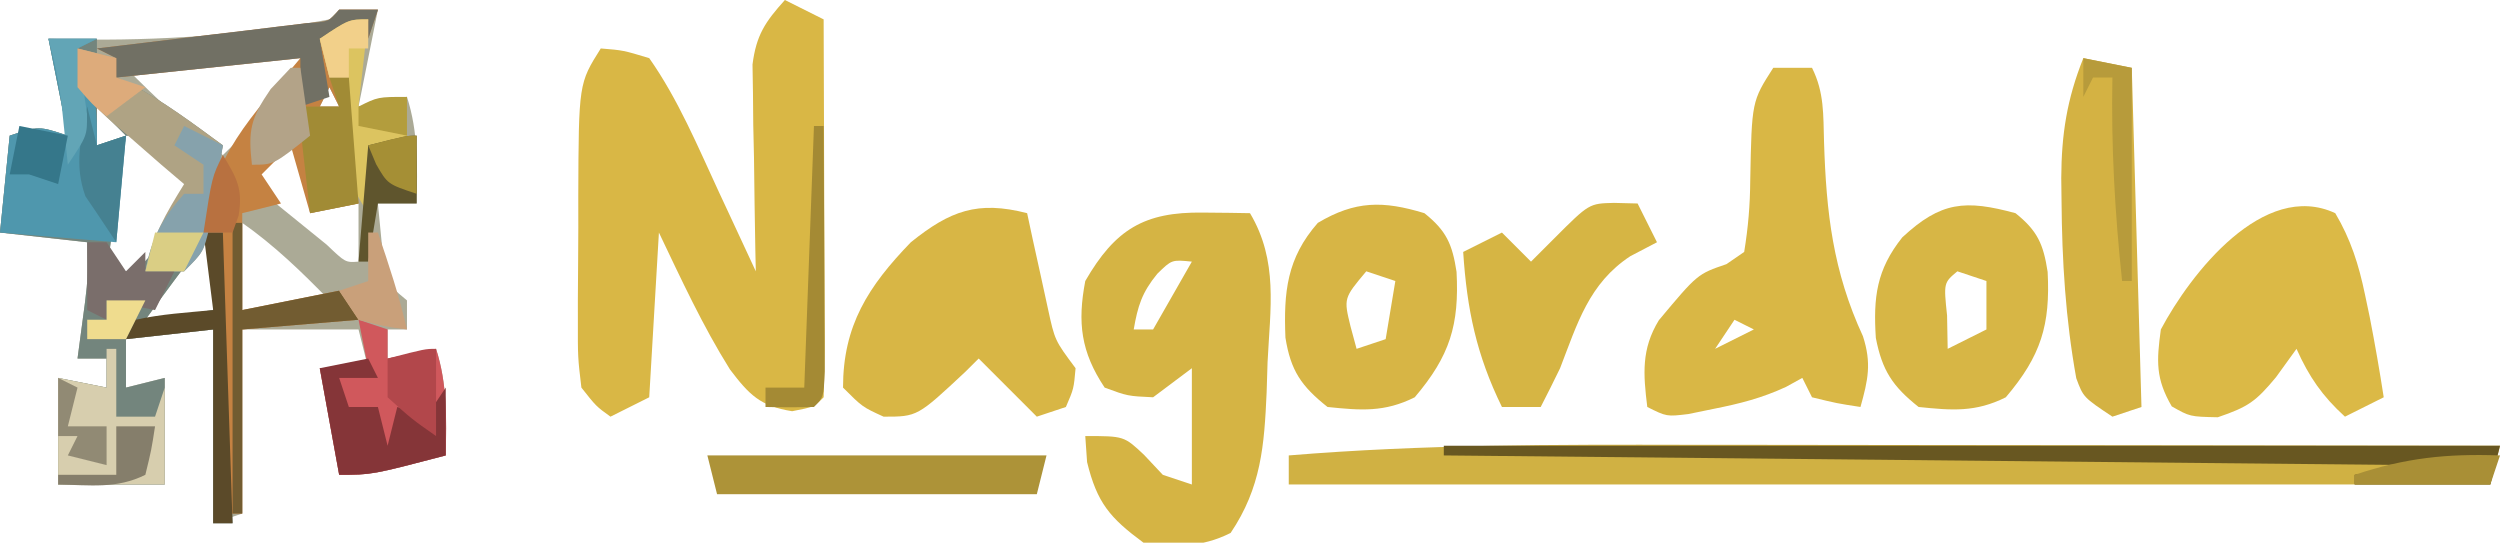 <?xml version="1.0" encoding="UTF-8"?>
<svg version="1.1" xmlns="http://www.w3.org/2000/svg" width="258" height="56">
<path d="M0 0 C1.32 0 2.64 0 4 0 C3.34 3.3 2.68 6.6 2 10 C3.65 9.67 5.3 9.34 7 9 C8.176 12.674 8.074 16.169 8 20 C6.68 20 5.36 20 4 20 C4.124 21.279 4.247 22.558 4.375 23.875 C4.479 24.954 4.479 24.954 4.586 26.055 C4.864 28.227 4.864 28.227 7 30 C7 30.99 7 31.98 7 33 C6.34 33 5.68 33 5 33 C5 33.99 5 34.98 5 36 C7.475 35.505 7.475 35.505 10 35 C11.176 38.674 11.074 42.169 11 46 C3.375 48 3.375 48 0 48 C-0.66 44.37 -1.32 40.74 -2 37 C-0.35 37 1.3 37 3 37 C2.505 35.02 2.505 35.02 2 33 C-1.96 33 -5.92 33 -10 33 C-10 39.27 -10 45.54 -10 52 C-11.485 52.495 -11.485 52.495 -13 53 C-13 46.4 -13 39.8 -13 33 C-17.455 33.495 -17.455 33.495 -22 34 C-22 35.65 -22 37.3 -22 39 C-20.02 38.505 -20.02 38.505 -18 38 C-18 41.63 -18 45.26 -18 49 C-21.63 49 -25.26 49 -29 49 C-29 45.37 -29 41.74 -29 38 C-27.35 38.33 -25.7 38.66 -24 39 C-24 38.01 -24 37.02 -24 36 C-24.99 36 -25.98 36 -27 36 C-26.74 34.047 -26.479 32.094 -26.219 30.141 C-25.932 27.695 -25.932 27.695 -26 24 C-28.97 23.67 -31.94 23.34 -35 23 C-34.67 19.7 -34.34 16.4 -34 13 C-31 12 -31 12 -28 13 C-28.66 9.7 -29.32 6.4 -30 3 C-29.163 3.023 -28.327 3.046 -27.465 3.07 C-18.477 3.21 -9.85 2.641 -1 1 C-0.67 0.67 -0.34 0.34 0 0 Z M-14.188 5 C-14.937 5.095 -15.687 5.191 -16.459 5.289 C-18.306 5.524 -20.153 5.762 -22 6 C-18.806 9.237 -15.603 12.22 -12 15 C-8.364 11.566 -5.639 8.203 -3 4 C-6.776 4 -10.45 4.517 -14.188 5 Z M-1 8 C-1.33 8.66 -1.66 9.32 -2 10 C-1.34 10 -0.68 10 0 10 C-0.33 9.34 -0.66 8.68 -1 8 Z M-25 10 C-25 11.32 -25 12.64 -25 14 C-24.01 13.67 -23.02 13.34 -22 13 C-22.99 12.01 -23.98 11.02 -25 10 Z M-22 13 C-22.66 17.62 -23.32 22.24 -24 27 C-23.01 27 -22.02 27 -21 27 C-19.312 25.236 -19.312 25.236 -17.812 23 C-17.283 22.258 -16.753 21.515 -16.207 20.75 C-15.809 20.172 -15.41 19.595 -15 19 C-16.616 16.959 -18.286 14.959 -20 13 C-20.66 13 -21.32 13 -22 13 Z M-5 13 C-6.358 14.646 -7.693 16.313 -9 18 C-7.357 19.336 -5.71 20.669 -4.062 22 C-3.146 22.742 -2.229 23.485 -1.285 24.25 C0.653 26.101 0.653 26.101 2 26 C2 24.02 2 22.04 2 20 C0.35 20.33 -1.3 20.66 -3 21 C-3.33 18.36 -3.66 15.72 -4 13 C-4.33 13 -4.66 13 -5 13 Z M-10 22 C-10 24.97 -10 27.94 -10 31 C-5.545 30.505 -5.545 30.505 -1 30 C-3.853 27.068 -6.651 24.357 -10 22 Z M-14 24 C-15.054 25.308 -16.069 26.647 -17.062 28 C-17.61 28.742 -18.158 29.485 -18.723 30.25 C-19.355 31.116 -19.355 31.116 -20 32 C-16.535 31.505 -16.535 31.505 -13 31 C-13 28.69 -13 26.38 -13 24 C-13.33 24 -13.66 24 -14 24 Z " fill="#ABAA96" transform="translate(35,1)"/>
<path d="M0 0 C1.32 0.66 2.64 1.32 4 2 C4.025 7.536 4.043 13.072 4.055 18.608 C4.06 20.492 4.067 22.377 4.075 24.262 C4.088 26.965 4.093 29.668 4.098 32.371 C4.103 33.219 4.108 34.067 4.113 34.941 C4.113 36.961 4.062 38.981 4 41 C3 42 3 42 0.75 42.438 C-2.539 41.914 -3.681 40.747 -5.664 38.133 C-8.492 33.618 -10.706 28.802 -13 24 C-13.33 29.61 -13.66 35.22 -14 41 C-15.32 41.66 -16.64 42.32 -18 43 C-19.477 41.933 -19.477 41.933 -21 40 C-21.372 36.877 -21.372 36.877 -21.363 33.066 C-21.364 32.392 -21.364 31.718 -21.365 31.023 C-21.362 29.598 -21.353 28.173 -21.336 26.749 C-21.313 24.574 -21.316 22.4 -21.322 20.225 C-21.276 8.614 -21.276 8.614 -19 5 C-16.688 5.188 -16.688 5.188 -14 6 C-11.012 10.249 -8.991 15.113 -6.812 19.812 C-6.444 20.601 -6.076 21.389 -5.697 22.201 C-4.796 24.133 -3.898 26.066 -3 28 C-3.016 27.294 -3.031 26.588 -3.048 25.86 C-3.11 22.657 -3.149 19.454 -3.188 16.25 C-3.213 15.139 -3.238 14.028 -3.264 12.883 C-3.273 11.813 -3.283 10.743 -3.293 9.641 C-3.309 8.656 -3.324 7.672 -3.341 6.657 C-2.95 3.607 -2.032 2.259 0 0 Z " fill="#D9B745" transform="translate(81,0)"/>
<path d="M0 0 C1.65 0 3.3 0 5 0 C5 0.66 5 1.32 5 2 C5.66 2 6.32 2 7 2 C7 2.66 7 3.32 7 4 C7.516 4.227 8.031 4.454 8.562 4.688 C11.937 6.505 14.906 8.739 18 11 C17.34 13.97 16.68 16.94 16 20 C16.66 20 17.32 20 18 20 C18.33 29.9 18.66 39.8 19 50 C18.34 50 17.68 50 17 50 C17 43.4 17 36.8 17 30 C14.03 30.33 11.06 30.66 8 31 C8 32.65 8 34.3 8 36 C9.98 35.505 9.98 35.505 12 35 C12 38.63 12 42.26 12 46 C8.37 46 4.74 46 1 46 C1 42.37 1 38.74 1 35 C2.65 35.33 4.3 35.66 6 36 C6 35.01 6 34.02 6 33 C5.01 33 4.02 33 3 33 C3.26 31.047 3.521 29.094 3.781 27.141 C4.068 24.695 4.068 24.695 4 21 C1.03 20.67 -1.94 20.34 -5 20 C-4.67 16.7 -4.34 13.4 -4 10 C-1 9 -1 9 2 10 C1.34 6.7 0.68 3.4 0 0 Z M5 7 C5 8.32 5 9.64 5 11 C5.99 10.67 6.98 10.34 8 10 C7.01 9.01 6.02 8.02 5 7 Z M8 10 C7.34 14.62 6.68 19.24 6 24 C6.99 24 7.98 24 9 24 C10.688 22.236 10.688 22.236 12.188 20 C12.717 19.258 13.247 18.515 13.793 17.75 C14.191 17.172 14.59 16.595 15 16 C13.384 13.959 11.714 11.959 10 10 C9.34 10 8.68 10 8 10 Z M16 21 C14.946 22.308 13.931 23.647 12.938 25 C12.39 25.742 11.842 26.485 11.277 27.25 C10.645 28.116 10.645 28.116 10 29 C13.465 28.505 13.465 28.505 17 28 C17 25.69 17 23.38 17 21 C16.67 21 16.34 21 16 21 Z " fill="#73857D" transform="translate(5,4)"/>
<path d="M0 0 C2.421 0.002 4.842 0.003 7.263 0.004 C13.582 0.008 19.901 0.018 26.221 0.029 C32.69 0.039 39.159 0.044 45.629 0.049 C58.284 0.059 70.939 0.076 83.594 0.098 C83.264 1.418 82.934 2.738 82.594 4.098 C41.674 4.098 0.754 4.098 -41.406 4.098 C-41.406 3.108 -41.406 2.118 -41.406 1.098 C-27.603 -0.043 -13.842 -0.032 0 0 Z " fill="#D0B143" transform="translate(174.406,45.902)"/>
<path d="M0 0 C0.91 0.009 1.82 0.018 2.758 0.027 C3.456 0.039 4.155 0.051 4.875 0.062 C7.808 4.999 6.961 9.88 6.688 15.438 C6.656 16.466 6.624 17.495 6.592 18.555 C6.348 24.036 6.033 28.377 2.875 33.062 C-0.264 34.632 -2.664 34.415 -6.125 34.062 C-9.595 31.498 -10.906 29.956 -11.938 25.75 C-11.999 24.863 -12.061 23.976 -12.125 23.062 C-8.125 23.062 -8.125 23.062 -6.062 25 C-5.423 25.681 -4.784 26.361 -4.125 27.062 C-3.135 27.392 -2.145 27.723 -1.125 28.062 C-1.125 24.102 -1.125 20.142 -1.125 16.062 C-2.445 17.052 -3.765 18.043 -5.125 19.062 C-7.75 18.938 -7.75 18.938 -10.125 18.062 C-12.584 14.374 -12.941 11.344 -12.125 7.062 C-9.038 1.714 -6.023 -0.077 0 0 Z M-4.688 6.312 C-6.27 8.239 -6.706 9.63 -7.125 12.062 C-6.465 12.062 -5.805 12.062 -5.125 12.062 C-3.805 9.752 -2.485 7.442 -1.125 5.062 C-3.198 4.854 -3.198 4.854 -4.688 6.312 Z " fill="#D5B444" transform="translate(124.125,21.938)"/>
<path d="M0 0 C1.32 0 2.64 0 4 0 C5.277 2.554 5.155 4.852 5.241 7.663 C5.471 14.951 6.154 20.982 9.258 27.703 C10.16 30.496 9.782 32.209 9 35 C6.562 34.625 6.562 34.625 4 34 C3.67 33.34 3.34 32.68 3 32 C2.446 32.306 1.891 32.611 1.32 32.926 C-1.167 34.077 -3.44 34.655 -6.125 35.188 C-6.994 35.367 -7.863 35.546 -8.758 35.73 C-11 36 -11 36 -13 35 C-13.415 31.614 -13.63 29.03 -11.805 26.047 C-7.818 21.279 -7.818 21.279 -4.836 20.262 C-4.23 19.845 -3.624 19.429 -3 19 C-2.584 16.424 -2.395 14.206 -2.375 11.625 C-2.219 3.461 -2.219 3.461 0 0 Z M-4 26 C-4.99 27.485 -4.99 27.485 -6 29 C-4.68 28.34 -3.36 27.68 -2 27 C-2.66 26.67 -3.32 26.34 -4 26 Z " fill="#D9B745" transform="translate(183,7)"/>
<path d="M0 0 C0.193 0.904 0.387 1.807 0.586 2.738 C0.977 4.508 0.977 4.508 1.375 6.312 C1.758 8.07 1.758 8.07 2.148 9.863 C2.857 13.129 2.857 13.129 5 16 C4.812 18.125 4.812 18.125 4 20 C3.01 20.33 2.02 20.66 1 21 C-1 19 -3 17 -5 15 C-5.447 15.445 -5.895 15.889 -6.355 16.348 C-11.326 21 -11.326 21 -14.812 21 C-17 20 -17 20 -19 18 C-19 11.594 -16.398 7.546 -12 3 C-7.951 -0.257 -5.1 -1.316 0 0 Z M-9 8 C-8 10 -8 10 -8 10 Z " fill="#D8B645" transform="translate(106,22)"/>
<path d="M0 0 C1.601 2.713 2.422 5.305 3.062 8.375 C3.308 9.545 3.308 9.545 3.559 10.738 C4.094 13.484 4.575 16.235 5 19 C3.02 19.99 3.02 19.99 1 21 C-1.341 18.872 -2.707 16.884 -4 14 C-5.052 15.454 -5.052 15.454 -6.125 16.938 C-8.184 19.405 -8.944 19.981 -12.125 21.062 C-15 21 -15 21 -16.875 19.938 C-18.542 17.067 -18.45 15.278 -18 12 C-14.951 6.254 -7.4 -3.453 0 0 Z M-8 7 C-7 9 -7 9 -7 9 Z M-9 9 C-8 11 -8 11 -8 11 Z " fill="#DBB946" transform="translate(241,22)"/>
<path d="M0 0 C1.32 0 2.64 0 4 0 C3.67 0.99 3.34 1.98 3 3 C3 2.34 3 1.68 3 1 C1.35 1.66 -0.3 2.32 -2 3 C-1.67 4.32 -1.34 5.64 -1 7 C-0.34 7 0.32 7 1 7 C1.33 11.29 1.66 15.58 2 20 C0.35 20.33 -1.3 20.66 -3 21 C-3.66 18.69 -4.32 16.38 -5 14 C-5.99 14.99 -6.98 15.98 -8 17 C-7.34 17.99 -6.68 18.98 -6 20 C-7.32 20.33 -8.64 20.66 -10 21 C-10 24.3 -10 27.6 -10 31 C-6.7 30.34 -3.4 29.68 0 29 C0.66 29.99 1.32 30.98 2 32 C-3.94 32.495 -3.94 32.495 -10 33 C-10 39.27 -10 45.54 -10 52 C-10.66 52 -11.32 52 -12 52 C-12 42.43 -12 32.86 -12 23 C-12.66 23 -13.32 23 -14 23 C-13.253 15.152 -8.971 10.965 -4 5 C-13.405 5.99 -13.405 5.99 -23 7 C-23 6.34 -23 5.68 -23 5 C-23.66 4.67 -24.32 4.34 -25 4 C-24.278 3.914 -23.556 3.829 -22.813 3.74 C-19.562 3.352 -16.312 2.957 -13.062 2.562 C-11.926 2.428 -10.79 2.293 -9.619 2.154 C-8 1.956 -8 1.956 -6.348 1.754 C-5.347 1.633 -4.347 1.513 -3.317 1.389 C-1.044 1.238 -1.044 1.238 0 0 Z M-1 8 C-1.33 8.66 -1.66 9.32 -2 10 C-1.34 10 -0.68 10 0 10 C-0.33 9.34 -0.66 8.68 -1 8 Z " fill="#C58242" transform="translate(35,1)"/>
<path d="M0 0 C2.273 1.818 2.877 3.198 3.316 6.055 C3.602 11.524 2.644 14.713 -1 19 C-4.129 20.564 -6.556 20.356 -10 20 C-12.686 17.865 -13.755 16.255 -14.414 12.875 C-14.683 8.679 -14.344 5.84 -11.688 2.5 C-7.683 -1.225 -5.168 -1.4 0 0 Z M-6 6 C-7.416 7.184 -7.416 7.184 -7.062 10.562 C-7.042 11.697 -7.021 12.831 -7 14 C-5.68 13.34 -4.36 12.68 -3 12 C-3 10.35 -3 8.7 -3 7 C-3.99 6.67 -4.98 6.34 -6 6 Z " fill="#D7B645" transform="translate(208,22)"/>
<path d="M0 0 C2.273 1.818 2.877 3.198 3.316 6.055 C3.602 11.524 2.644 14.713 -1 19 C-4.129 20.564 -6.556 20.356 -10 20 C-12.7 17.854 -13.798 16.269 -14.344 12.84 C-14.531 8.16 -14.202 4.644 -11 1 C-7.138 -1.297 -4.269 -1.299 0 0 Z M-6 6 C-8.334 8.781 -8.334 8.781 -7.625 11.688 C-7.419 12.451 -7.213 13.214 -7 14 C-6.01 13.67 -5.02 13.34 -4 13 C-3.67 11.02 -3.34 9.04 -3 7 C-3.99 6.67 -4.98 6.34 -6 6 Z " fill="#D7B545" transform="translate(147,22)"/>
<path d="M0 0 C1.65 0.33 3.3 0.66 5 1 C5.33 12.55 5.66 24.1 6 36 C4.515 36.495 4.515 36.495 3 37 C0 35 0 35 -0.73 33.031 C-1.837 26.904 -2.203 20.9 -2.25 14.688 C-2.259 13.923 -2.269 13.159 -2.278 12.371 C-2.253 7.863 -1.701 4.245 0 0 Z " fill="#D4B243" transform="translate(215,6)"/>
<path d="M0 0 C1.207 0.031 1.207 0.031 2.438 0.062 C3.098 1.383 3.757 2.703 4.438 4.062 C3.53 4.537 2.623 5.011 1.688 5.5 C-2.593 8.317 -3.778 12.455 -5.562 17.062 C-6.214 18.403 -6.877 19.739 -7.562 21.062 C-8.883 21.062 -10.203 21.062 -11.562 21.062 C-14.191 15.691 -15.171 11.018 -15.562 5.062 C-14.242 4.402 -12.922 3.743 -11.562 3.062 C-10.572 4.053 -9.582 5.043 -8.562 6.062 C-7.758 5.258 -6.954 4.454 -6.125 3.625 C-2.562 0.062 -2.562 0.062 0 0 Z " fill="#D6B544" transform="translate(166.562,20.938)"/>
<path d="M0 0 C1.65 0 3.3 0 5 0 C4.01 0.495 4.01 0.495 3 1 C3.33 1.907 3.66 2.815 4 3.75 C5 7 5 7 5 11 C5.99 10.67 6.98 10.34 8 10 C7.67 13.63 7.34 17.26 7 21 C3.04 20.67 -0.92 20.34 -5 20 C-4.67 16.7 -4.34 13.4 -4 10 C-1 9 -1 9 2 10 C1.34 6.7 0.68 3.4 0 0 Z " fill="#4F97AD" transform="translate(5,4)"/>
<path d="M0 0 C35.97 0 71.94 0 109 0 C108.67 1.32 108.34 2.64 108 4 C103.38 4 98.76 4 94 4 C94 3.67 94 3.34 94 3 C96.97 2.505 96.97 2.505 100 2 C67 1.67 34 1.34 0 1 C0 0.67 0 0.34 0 0 Z " fill="#685721" transform="translate(149,46)"/>
<path d="M0 0 C11.55 0 23.1 0 35 0 C34.67 1.32 34.34 2.64 34 4 C23.11 4 12.22 4 1 4 C0.67 2.68 0.34 1.36 0 0 Z " fill="#AD9338" transform="translate(73,47)"/>
<path d="M0 0 C0.99 0.33 1.98 0.66 3 1 C3 1.99 3 2.98 3 4 C4.65 3.67 6.3 3.34 8 3 C9.176 6.674 9.074 10.169 9 14 C1.375 16 1.375 16 -2 16 C-2.66 12.37 -3.32 8.74 -4 5 C-2.35 5 -0.7 5 1 5 C0.67 3.35 0.34 1.7 0 0 Z " fill="#D0585C" transform="translate(37,33)"/>
<path d="M0 0 C1.32 0.33 2.64 0.66 4 1 C4 1.66 4 2.32 4 3 C4.516 3.227 5.031 3.454 5.562 3.688 C8.924 5.498 11.929 7.74 15 10 C14.718 11.793 14.424 13.585 14.125 15.375 C13.963 16.373 13.8 17.37 13.633 18.398 C13 21 13 21 11 23 C9.68 23 8.36 23 7 23 C7.647 19.505 9.142 17.003 11 14 C10.206 13.325 9.412 12.649 8.594 11.953 C7.562 11.053 6.531 10.152 5.5 9.25 C4.975 8.807 4.451 8.363 3.91 7.906 C2.406 6.578 2.406 6.578 0 4 C0 2.68 0 1.36 0 0 Z " fill="#AFA384" transform="translate(8,5)"/>
<path d="M0 0 C0.33 0 0.66 0 1 0 C1 2.31 1 4.62 1 7 C2.32 7 3.64 7 5 7 C5.33 6.01 5.66 5.02 6 4 C6 7.3 6 10.6 6 14 C2.37 14 -1.26 14 -5 14 C-5 10.37 -5 6.74 -5 3 C-2.525 3.495 -2.525 3.495 0 4 C0 2.68 0 1.36 0 0 Z " fill="#D7CEAE" transform="translate(11,36)"/>
<path d="M0 0 C1.32 0 2.64 0 4 0 C3.67 0.99 3.34 1.98 3 3 C3 2.34 3 1.68 3 1 C1.35 1.66 -0.3 2.32 -2 3 C-1.67 4.98 -1.34 6.96 -1 9 C-1.99 9.33 -2.98 9.66 -4 10 C-4 8.35 -4 6.7 -4 5 C-13.405 5.99 -13.405 5.99 -23 7 C-23 6.34 -23 5.68 -23 5 C-23.66 4.67 -24.32 4.34 -25 4 C-24.278 3.914 -23.556 3.829 -22.813 3.74 C-19.562 3.352 -16.312 2.957 -13.062 2.562 C-11.926 2.428 -10.79 2.293 -9.619 2.154 C-8 1.956 -8 1.956 -6.348 1.754 C-5.347 1.633 -4.347 1.513 -3.317 1.389 C-1.044 1.238 -1.044 1.238 0 0 Z " fill="#717064" transform="translate(35,1)"/>
<path d="M0 0 C0.33 0.66 0.66 1.32 1 2 C-0.32 2 -1.64 2 -3 2 C-2.67 2.99 -2.34 3.98 -2 5 C-1.01 5 -0.02 5 1 5 C1.33 6.32 1.66 7.64 2 9 C2.33 7.68 2.66 6.36 3 5 C3.99 5.33 4.98 5.66 6 6 C6.66 5.01 7.32 4.02 8 3 C8 5.31 8 7.62 8 10 C0.375 12 0.375 12 -3 12 C-3.66 8.37 -4.32 4.74 -5 1 C-3.35 0.67 -1.7 0.34 0 0 Z " fill="#853538" transform="translate(38,37)"/>
<path d="M0 0 C-0.33 2.97 -0.66 5.94 -1 9 C0.65 8.67 2.3 8.34 4 8 C4 9.98 4 11.96 4 14 C2.68 13.67 1.36 13.34 0 13 C0 15.31 0 17.62 0 20 C-2.281 16.579 -2.219 15.318 -2.125 11.312 C-2.107 10.319 -2.089 9.325 -2.07 8.301 C-2.047 7.542 -2.024 6.782 -2 6 C-2.66 6 -3.32 6 -4 6 C-4.33 4.68 -4.66 3.36 -5 2 C-2 0 -2 0 0 0 Z " fill="#DCC460" transform="translate(38,2)"/>
<path d="M0 0 C0.66 0 1.32 0 2 0 C2.33 4.29 2.66 8.58 3 13 C1.35 13.33 -0.3 13.66 -2 14 C-2.168 12.542 -2.334 11.083 -2.5 9.625 C-2.593 8.813 -2.686 8.001 -2.781 7.164 C-3 5 -3 5 -3 3 C-1.68 3 -0.36 3 1 3 C0.67 2.01 0.34 1.02 0 0 Z " fill="#A18B35" transform="translate(34,8)"/>
<path d="M0 0 C0.33 0 0.66 0 1 0 C1 2.97 1 5.94 1 9 C5.95 8.01 5.95 8.01 11 7 C11.99 8.485 11.99 8.485 13 10 C7.06 10.495 7.06 10.495 1 11 C1 17.27 1 23.54 1 30 C0.67 30 0.34 30 0 30 C0 20.1 0 10.2 0 0 Z " fill="#725C31" transform="translate(24,23)"/>
<path d="M0 0 C0.66 0 1.32 0 2 0 C2.33 9.9 2.66 19.8 3 30 C2.34 30 1.68 30 1 30 C1 23.4 1 16.8 1 10 C-3.455 10.495 -3.455 10.495 -8 11 C-7.67 10.34 -7.34 9.68 -7 9 C-4.351 8.406 -1.708 8.258 1 8 C0.67 5.36 0.34 2.72 0 0 Z " fill="#5B4A29" transform="translate(21,24)"/>
<path d="M0 0 C0.33 0 0.66 0 1 0 C1.025 3.969 1.043 7.939 1.055 11.908 C1.06 13.259 1.067 14.61 1.075 15.962 C1.088 17.9 1.093 19.839 1.098 21.777 C1.103 22.945 1.108 24.113 1.114 25.316 C1 28 1 28 0 29 C-1.666 29.041 -3.334 29.043 -5 29 C-5 28.34 -5 27.68 -5 27 C-3.68 27 -2.36 27 -1 27 C-0.67 18.09 -0.34 9.18 0 0 Z " fill="#A48A34" transform="translate(84,13)"/>
<path d="M0 0 C1.32 0.66 2.64 1.32 4 2 C3.718 3.793 3.424 5.585 3.125 7.375 C2.963 8.373 2.8 9.37 2.633 10.398 C2 13 2 13 0 15 C-1.32 15 -2.64 15 -4 15 C-3.403 11.658 -2.264 9.536 0 7 C0.66 7 1.32 7 2 7 C2 6.01 2 5.02 2 4 C1.01 3.34 0.02 2.68 -1 2 C-0.67 1.34 -0.34 0.68 0 0 Z " fill="#86A2AC" transform="translate(19,13)"/>
<path d="M0 0 C2.475 0.495 2.475 0.495 5 1 C5 8.26 5 15.52 5 23 C4.67 23 4.34 23 4 23 C3.252 15.974 2.862 9.066 3 2 C2.34 2 1.68 2 1 2 C0.67 2.66 0.34 3.32 0 4 C0 2.68 0 1.36 0 0 Z " fill="#B79B3B" transform="translate(215,6)"/>
<path d="M0 0 C0 2.31 0 4.62 0 7 C-1.32 7 -2.64 7 -4 7 C-4.33 8.98 -4.66 10.96 -5 13 C-5.33 13 -5.66 13 -6 13 C-5.67 9.04 -5.34 5.08 -5 1 C-1 0 -1 0 0 0 Z " fill="#5F552D" transform="translate(43,14)"/>
<path d="M0 0 C0.66 0 1.32 0 2 0 C2.66 0.99 3.32 1.98 4 3 C4.66 2.34 5.32 1.68 6 1 C6 1.66 6 2.32 6 3 C6.99 3 7.98 3 9 3 C8.34 4.32 7.68 5.64 7 7 C5.35 6.67 3.7 6.34 2 6 C2 6.66 2 7.32 2 8 C1.34 7.67 0.68 7.34 0 7 C0 4.69 0 2.38 0 0 Z " fill="#7A6E6B" transform="translate(9,25)"/>
<path d="M0 0 C0.33 0 0.66 0 1 0 C1.33 2.31 1.66 4.62 2 7 C-1.75 10 -1.75 10 -4 10 C-4.407 6.437 -4.144 5.209 -2.062 2.188 C-1.382 1.466 -0.701 0.744 0 0 Z " fill="#B3A388" transform="translate(30,7)"/>
<path d="M0 0 C0.33 1.32 0.66 2.64 1 4 C1.99 3.67 2.98 3.34 4 3 C3.67 6.63 3.34 10.26 3 14 C2.34 13.01 1.68 12.02 1 11 C0.412 10.134 0.412 10.134 -0.188 9.25 C-1.365 5.989 -0.644 3.346 0 0 Z " fill="#458191" transform="translate(9,11)"/>
<path d="M0 0 C-0.33 0.99 -0.66 1.98 -1 3 C-5.62 3 -10.24 3 -15 3 C-15 2.67 -15 2.34 -15 2 C-9.756 0.252 -5.527 -0.194 0 0 Z " fill="#A98F36" transform="translate(258,47)"/>
<path d="M0 0 C0 2.97 0 5.94 0 9 C-2.5 7.25 -2.5 7.25 -5 5 C-5 3.68 -5 2.36 -5 1 C-1.125 0 -1.125 0 0 0 Z " fill="#B2474B" transform="translate(45,36)"/>
<path d="M0 0 C0.33 0 0.66 0 1 0 C2.129 3.311 3.213 6.59 4 10 C1.625 9.688 1.625 9.688 -1 9 C-1.66 8.01 -2.32 7.02 -3 6 C-2.01 5.67 -1.02 5.34 0 5 C0 3.35 0 1.7 0 0 Z " fill="#C9A07A" transform="translate(38,24)"/>
<path d="M0 0 C1.65 0 3.3 0 5 0 C4.01 0.495 4.01 0.495 3 1 C3.095 1.615 3.191 2.23 3.289 2.863 C3.4 3.672 3.511 4.48 3.625 5.312 C3.741 6.113 3.857 6.914 3.977 7.738 C4 10 4 10 2 13 C1.939 12.397 1.879 11.793 1.816 11.172 C1.691 9.973 1.691 9.973 1.562 8.75 C1.481 7.961 1.4 7.172 1.316 6.359 C1.024 4.176 0.579 2.123 0 0 Z " fill="#62A5B6" transform="translate(5,4)"/>
<path d="M0 0 C1.32 0 2.64 0 4 0 C3.625 2.438 3.625 2.438 3 5 C0.043 6.478 -2.742 6.06 -6 6 C-6 5.67 -6 5.34 -6 5 C-4.02 5 -2.04 5 0 5 C0 3.35 0 1.7 0 0 Z " fill="#857E6B" transform="translate(12,44)"/>
<path d="M0 0 C1.32 0.33 2.64 0.66 4 1 C4 1.66 4 2.32 4 3 C4.99 3.33 5.98 3.66 7 4 C5.68 4.99 4.36 5.98 3 7 C1.5 5.75 1.5 5.75 0 4 C0 2.68 0 1.36 0 0 Z " fill="#DDAB7B" transform="translate(8,5)"/>
<path d="M0 0 C1.65 0.33 3.3 0.66 5 1 C4.67 2.65 4.34 4.3 4 6 C3.01 5.67 2.02 5.34 1 5 C0.34 5 -0.32 5 -1 5 C-0.67 3.35 -0.34 1.7 0 0 Z " fill="#35778A" transform="translate(2,13)"/>
<path d="M0 0 C0.99 0.495 0.99 0.495 2 1 C1.67 2.32 1.34 3.64 1 5 C2.32 5 3.64 5 5 5 C5 6.32 5 7.64 5 9 C3.68 8.67 2.36 8.34 1 8 C1.33 7.34 1.66 6.68 2 6 C1.34 6 0.68 6 0 6 C0 4.02 0 2.04 0 0 Z " fill="#918A74" transform="translate(6,39)"/>
<path d="M0 0 C1.65 0 3.3 0 5 0 C4.34 1.32 3.68 2.64 3 4 C1.68 4 0.36 4 -1 4 C-0.67 2.68 -0.34 1.36 0 0 Z " fill="#DACE84" transform="translate(16,24)"/>
<path d="M0 0 C1.429 2.354 2.087 3.48 1.625 6.25 C1.419 6.827 1.212 7.405 1 8 C0.01 8 -0.98 8 -2 8 C-1.125 2.25 -1.125 2.25 0 0 Z " fill="#B87140" transform="translate(23,16)"/>
<path d="M0 0 C0 1.98 0 3.96 0 6 C-3 5 -3 5 -4.188 2.938 C-4.59 1.978 -4.59 1.978 -5 1 C-1.125 0 -1.125 0 0 0 Z " fill="#A58F35" transform="translate(43,14)"/>
<path d="M0 0 C1.32 0 2.64 0 4 0 C3.34 1.32 2.68 2.64 2 4 C0.68 4 -0.64 4 -2 4 C-2 3.34 -2 2.68 -2 2 C-1.34 2 -0.68 2 0 2 C0 1.34 0 0.68 0 0 Z " fill="#EFDC8E" transform="translate(11,31)"/>
<path d="M0 0 C0 1.32 0 2.64 0 4 C-1.65 3.67 -3.3 3.34 -5 3 C-5 2.34 -5 1.68 -5 1 C-3 0 -3 0 0 0 Z " fill="#B39D3D" transform="translate(42,10)"/>
<path d="M0 0 C0 0.99 0 1.98 0 3 C-0.66 3 -1.32 3 -2 3 C-2 3.99 -2 4.98 -2 6 C-2.66 6 -3.32 6 -4 6 C-4.33 4.68 -4.66 3.36 -5 2 C-2 0 -2 0 0 0 Z " fill="#F2D08A" transform="translate(38,2)"/>
</svg>
